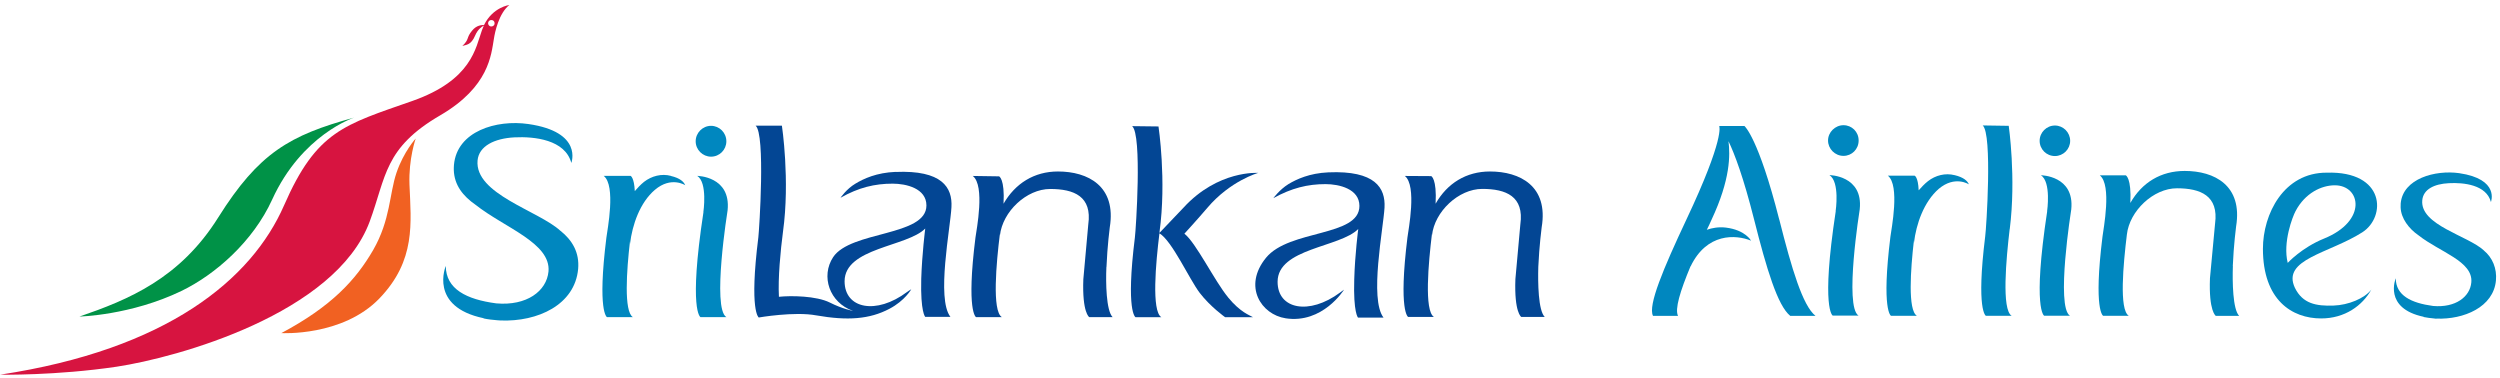 <svg width="456" height="69" viewBox="0 0 456 69" fill="none" xmlns="http://www.w3.org/2000/svg">
<path d="M126.891 25.771C126.891 24.225 128.165 22.952 129.696 22.952C131.227 22.952 132.487 24.211 132.487 25.771C132.487 27.331 131.227 28.576 129.696 28.576C128.165 28.576 126.891 27.316 126.891 25.771Z" fill="#0087BF"/>
<path d="M336.254 28.432C337.771 28.432 339.016 27.215 339.016 25.627C339.016 24.038 337.771 22.836 336.254 22.836C334.737 22.836 333.435 24.11 333.435 25.627C333.435 27.144 334.694 28.432 336.254 28.432Z" fill="#0087BF"/>
<path d="M374.821 28.462C376.338 28.462 377.597 27.217 377.597 25.686C377.597 24.154 376.338 22.895 374.821 22.895C373.304 22.895 372.031 24.14 372.031 25.686C372.031 27.231 373.276 28.462 374.821 28.462Z" fill="#0087BF"/>
<path d="M89.455 4.805C89.756 4.905 90.113 4.719 90.199 4.419C90.271 4.075 90.113 3.746 89.799 3.675C89.469 3.589 89.154 3.746 89.054 4.061C88.954 4.39 89.14 4.705 89.455 4.819M88.296 4.547C89.927 1.27 92.904 0.913 92.904 0.913C91.001 2.401 90.271 5.85 90.085 7.095C89.584 9.971 89.24 15.81 80.325 21.019C70.05 26.986 70.465 32.181 67.431 40.41C61.192 57.239 32.342 65.21 21.294 66.884C10.232 68.53 0 68.344 0 68.344C30.467 63.736 45.894 50.999 51.818 37.447C57.743 23.881 62.752 22.779 75.216 18.414C86.106 14.579 86.75 8.698 87.909 5.506C88.024 5.206 88.138 4.934 88.253 4.662C87.881 4.848 87.137 5.363 86.665 6.479C85.92 8.24 85.076 8.139 84.332 8.383C85.677 7.123 84.99 6.923 86.106 5.592C86.936 4.562 87.895 4.562 88.31 4.562L88.296 4.547Z" fill="#D71440"/>
<path d="M14.454 57.754C23.398 54.677 32.814 50.842 39.826 39.636C47.211 27.887 52.82 24.668 64.598 21.448C64.598 21.448 55.053 24.539 49.643 36.402C46.151 44.073 39.225 50.112 33.086 53.074C23.827 57.539 14.468 57.739 14.468 57.739" fill="#009247"/>
<path d="M75.846 25.24C75.846 25.24 73.642 27.644 72.326 31.493C71.023 35.314 71.224 40.108 68.075 45.589C64.898 51.07 60.476 55.879 51.318 60.758C51.318 60.758 62.451 61.417 69.192 54.447C75.889 47.493 74.973 40.666 74.687 33.654C74.515 28.96 75.832 25.24 75.832 25.24" fill="#F16122"/>
<path d="M122.384 32.081C120.666 31.623 118.863 32.095 117.475 33.169C116.86 33.655 116.244 34.328 115.786 34.857C115.672 32.367 115.028 32.081 115.028 32.081H110.119C112.381 33.87 110.778 41.941 110.606 43.343C108.917 56.895 110.706 57.84 110.706 57.84H115.429C113.783 56.795 114.284 49.397 114.913 43.987V44.503C115.328 40.982 116.731 36.947 119.45 34.628C122.426 32.095 124.988 33.784 124.988 33.784C124.73 33.169 124.072 32.496 122.369 32.095" fill="#0087BF"/>
<path d="M128.294 38.693C128.294 38.693 129.095 33.269 127.163 32.081C127.163 32.081 133.345 32.124 132.716 38.349C132.716 38.349 129.839 56.223 132.487 57.84H127.764C127.764 57.84 125.56 56.724 128.308 38.707" fill="#0087BF"/>
<path d="M102.234 42.113C98.242 38.421 86.55 35.416 87.108 29.262C87.351 26.629 90.213 25.241 93.834 25.055C97.497 24.869 103.079 25.484 104.209 29.72C104.209 29.72 106.413 24.067 96.367 22.622C90.528 21.778 83.344 23.939 82.8 30.078C82.772 30.407 82.772 30.693 82.772 30.994C82.858 33.784 84.46 35.773 86.75 37.362C92.002 41.526 100.517 44.317 100.045 49.526C99.701 53.103 96.066 55.822 90.528 55.336C85.09 54.62 81.326 52.731 81.312 48.51C81.312 48.51 78.164 55.937 88.21 58.041V58.084C89.011 58.255 89.841 58.341 90.686 58.413C90.9 58.413 91.115 58.456 91.315 58.456C98.084 58.713 104.853 55.608 105.454 49.054C105.712 46.077 104.409 43.845 102.234 42.099" fill="#0087BF"/>
<path d="M324.534 40.051C320.713 25.011 318.18 22.979 318.18 22.979H313.586L313.615 23.008H313.586C313.586 23.008 314.688 25.04 307.59 40.066C303.383 49.01 300.549 55.736 301.508 57.611H306.073C305.458 56.408 306.445 53.131 308.363 48.538V48.595C311.311 42.456 316.606 42.756 319.396 43.901C319.396 43.901 318.38 41.955 314.788 41.511C313.458 41.354 312.27 41.583 311.325 41.912C311.626 41.339 311.898 40.71 312.184 40.08C315.647 32.71 315.59 28.274 315.275 25.755C316.406 28.102 318.023 32.395 319.955 40.066C322.216 49.024 324.233 55.75 326.537 57.611H331.145C328.813 55.75 326.809 49.024 324.548 40.066" fill="#0087BF"/>
<path d="M334.823 38.507C334.823 38.507 335.625 33.154 333.678 31.938C333.678 31.938 339.861 31.981 339.217 38.163C339.217 38.163 336.355 55.965 339.002 57.568H334.294C334.294 57.568 332.104 56.48 334.838 38.521" fill="#0087BF"/>
<path d="M453.057 45.677C450.109 42.958 441.393 41.069 441.823 36.518C442.009 34.543 443.984 33.542 446.688 33.413C449.379 33.27 453.514 33.699 454.345 36.847C454.345 36.847 456.005 32.669 448.534 31.581C444.198 30.98 438.302 32.554 437.887 37.105C437.873 37.348 437.873 37.563 437.873 37.806C437.93 39.838 439.404 41.727 441.107 42.901C444.985 45.977 451.139 47.652 450.767 51.516C450.538 54.12 447.905 56.166 443.798 55.809C439.776 55.265 437 53.891 436.986 50.757C436.986 50.757 434.668 56.224 442.08 57.784V57.827C442.696 57.955 443.325 58.027 443.941 58.084C444.084 58.113 444.227 58.113 444.384 58.141V58.113C449.407 58.313 454.817 56.009 455.26 51.158C455.461 48.997 454.645 46.993 453.042 45.677" fill="#0087BF"/>
<path d="M425.638 55.736C422.475 55.851 420.014 55.393 418.597 52.516C416.107 47.279 424.865 46.22 430.89 42.37C435.269 39.565 435.097 31.165 424.393 31.494C416.565 31.466 412.758 39.022 412.758 45.376C412.758 54.735 418.053 58.083 423.377 58.083C427.713 58.083 430.918 55.736 432.535 52.817C431.276 54.448 428.328 55.65 425.638 55.736ZM418.711 38.506C420.443 35.215 423.434 33.798 425.867 33.798C430.618 33.798 431.849 40.295 423.906 43.515C419.813 45.175 417.28 47.951 417.28 47.951C416.35 44.188 418.168 39.523 418.711 38.506Z" fill="#0087BF"/>
<path d="M366.578 41.798C367.766 32.396 366.392 22.951 366.392 22.951L361.641 22.879C363.444 24.382 362.299 41.755 362.099 43.129C360.425 56.652 362.214 57.597 362.214 57.597H366.922C365.076 56.509 365.92 47.193 366.564 41.798" fill="#0087BF"/>
<path d="M407.263 48.51C407.421 44.675 407.864 41.312 407.864 41.312C409.095 33.813 403.9 31.18 398.491 31.18C394.155 31.18 390.692 33.284 388.574 37.019C388.803 32.44 387.744 31.982 387.744 31.982H383.007C385.239 33.77 383.651 41.784 383.493 43.172C381.819 56.681 383.608 57.597 383.608 57.597H388.287C386.499 56.51 387.286 48.153 387.944 42.772C388.431 38.464 392.781 34.343 397.074 34.343C401.367 34.343 404.716 35.688 404.029 40.782L403.099 50.728C402.856 56.796 404.158 57.612 404.158 57.612H408.422C407.249 56.438 407.177 51.387 407.277 48.525" fill="#0087BF"/>
<path d="M356.532 31.953C354.829 31.509 353.026 31.981 351.667 33.04C351.023 33.541 350.436 34.185 349.964 34.715C349.863 32.225 349.219 32.039 349.219 32.039H344.34C346.586 33.799 344.984 41.798 344.812 43.172C343.137 56.681 344.912 57.597 344.912 57.597H349.634C347.974 56.581 348.475 49.197 349.105 43.802V44.303C349.52 40.811 350.922 36.818 353.613 34.457C356.589 31.939 359.122 33.627 359.122 33.627C358.879 33.026 358.221 32.353 356.504 31.939" fill="#0087BF"/>
<path d="M373.39 38.549C373.39 38.549 374.177 33.183 372.26 31.966C372.26 31.966 378.427 32.009 377.798 38.191C377.798 38.191 374.95 56.008 377.569 57.596H372.861C372.861 57.596 370.685 56.495 373.404 38.549" fill="#0087BF"/>
<path d="M201.821 48.695C201.979 44.845 202.422 41.468 202.422 41.468C203.653 33.941 198.43 31.279 192.977 31.279C188.641 31.279 185.178 33.454 183.046 37.16C183.289 32.581 182.23 32.166 182.23 32.166L177.436 32.094C179.711 33.869 178.109 41.94 177.923 43.343C176.22 56.895 178.023 57.839 178.023 57.839H182.731C180.928 56.723 181.715 47.979 182.388 42.598V42.942C182.874 38.592 187.224 34.47 191.561 34.47C195.897 34.47 199.231 35.815 198.501 40.938L197.6 50.941C197.371 57.052 198.673 57.839 198.673 57.839H202.937C201.764 56.651 201.678 51.571 201.807 48.709" fill="#034694"/>
<path d="M224.003 54.234C221.584 51.329 218.107 44.202 216.032 42.628C216.032 42.628 218.379 40.066 220.21 37.92C224.418 32.954 229.498 31.537 229.498 31.537C229.498 31.537 222.171 30.994 215.86 37.891L211.495 42.471V42.328C212.797 32.883 211.309 23.066 211.309 23.066L206.501 23.008C208.347 24.525 207.188 41.927 207.002 43.329C205.313 56.896 207.116 57.854 207.116 57.854H211.824C210.021 56.738 210.808 47.98 211.481 42.556C213.814 43.973 216.919 50.914 218.837 53.432C220.768 55.951 223.459 57.854 223.459 57.854H228.539C227.967 57.497 226.278 57.01 224.003 54.248" fill="#034694"/>
<path d="M163.355 31.351C159.891 31.494 157.544 32.582 156.028 33.498C154.382 34.471 153.309 36.074 153.309 36.074C156.614 34.199 159.562 33.498 162.825 33.498C165.258 33.498 168.979 34.342 168.979 37.476C168.979 43.143 155.169 42.07 151.963 46.907C149.688 50.37 151.262 55.193 155.598 56.709C155.598 56.709 153.724 56.38 151.377 55.193C148.901 53.948 144.236 53.905 142.075 54.134C141.889 50.728 142.361 45.733 142.819 42.256C144.121 32.84 142.619 22.922 142.619 22.922H137.825C139.642 24.454 138.483 41.87 138.325 43.272C136.622 56.838 138.397 57.912 138.397 57.912C138.397 57.912 144.908 56.781 148.887 57.525C154.611 58.527 158.618 58.226 162.21 56.337C165.057 54.849 166.217 52.76 166.217 52.76C166.002 52.889 165.701 53.06 165.444 53.261C159.834 57.468 154.053 56.337 154.053 51.3C154.067 45.175 165.458 45.032 168.764 41.684C168.764 41.684 168.177 46.277 168.034 50.871C167.877 56.967 168.764 57.797 168.764 57.797H173.358C170.767 54.463 173.358 41.598 173.544 37.777C173.744 34.199 171.841 30.994 163.326 31.366" fill="#034694"/>
<path d="M234.492 58.054C230.07 57.382 226.65 52.245 230.929 47.007C235.193 41.812 247.958 43.229 247.958 37.562C247.958 34.442 244.252 33.584 241.776 33.584C238.513 33.584 235.58 34.299 232.26 36.145C232.26 36.145 233.376 34.6 235.007 33.584C236.51 32.682 238.843 31.594 242.291 31.437C250.863 31.065 252.724 34.299 252.538 37.848C252.323 41.683 249.747 54.548 252.352 57.926H247.701C247.701 57.926 246.828 57.067 247.014 50.971C247.143 46.363 247.744 41.769 247.744 41.769C244.424 45.147 233.033 45.261 233.033 51.4C233.033 56.423 238.785 57.539 244.409 53.375C244.696 53.16 244.953 52.989 245.154 52.831C245.154 52.831 241.275 59.114 234.464 58.054" fill="#034694"/>
<path d="M280.587 48.666C280.758 44.817 281.202 41.454 281.202 41.454C282.461 33.941 277.238 31.279 271.771 31.279C267.449 31.279 263.972 33.425 261.854 37.16C262.097 32.552 261.053 32.123 261.053 32.123L256.244 32.094C258.477 33.869 256.888 41.94 256.717 43.314C255.042 56.88 256.845 57.81 256.845 57.81H261.554C259.75 56.723 260.537 47.965 261.196 42.584V42.928C261.668 38.592 266.033 34.456 270.369 34.456C274.705 34.456 278.039 35.815 277.309 40.938L276.408 50.913C276.179 57.023 277.481 57.81 277.481 57.81H281.76C280.572 56.637 280.501 51.557 280.587 48.68" fill="#034694"/>
</svg>
